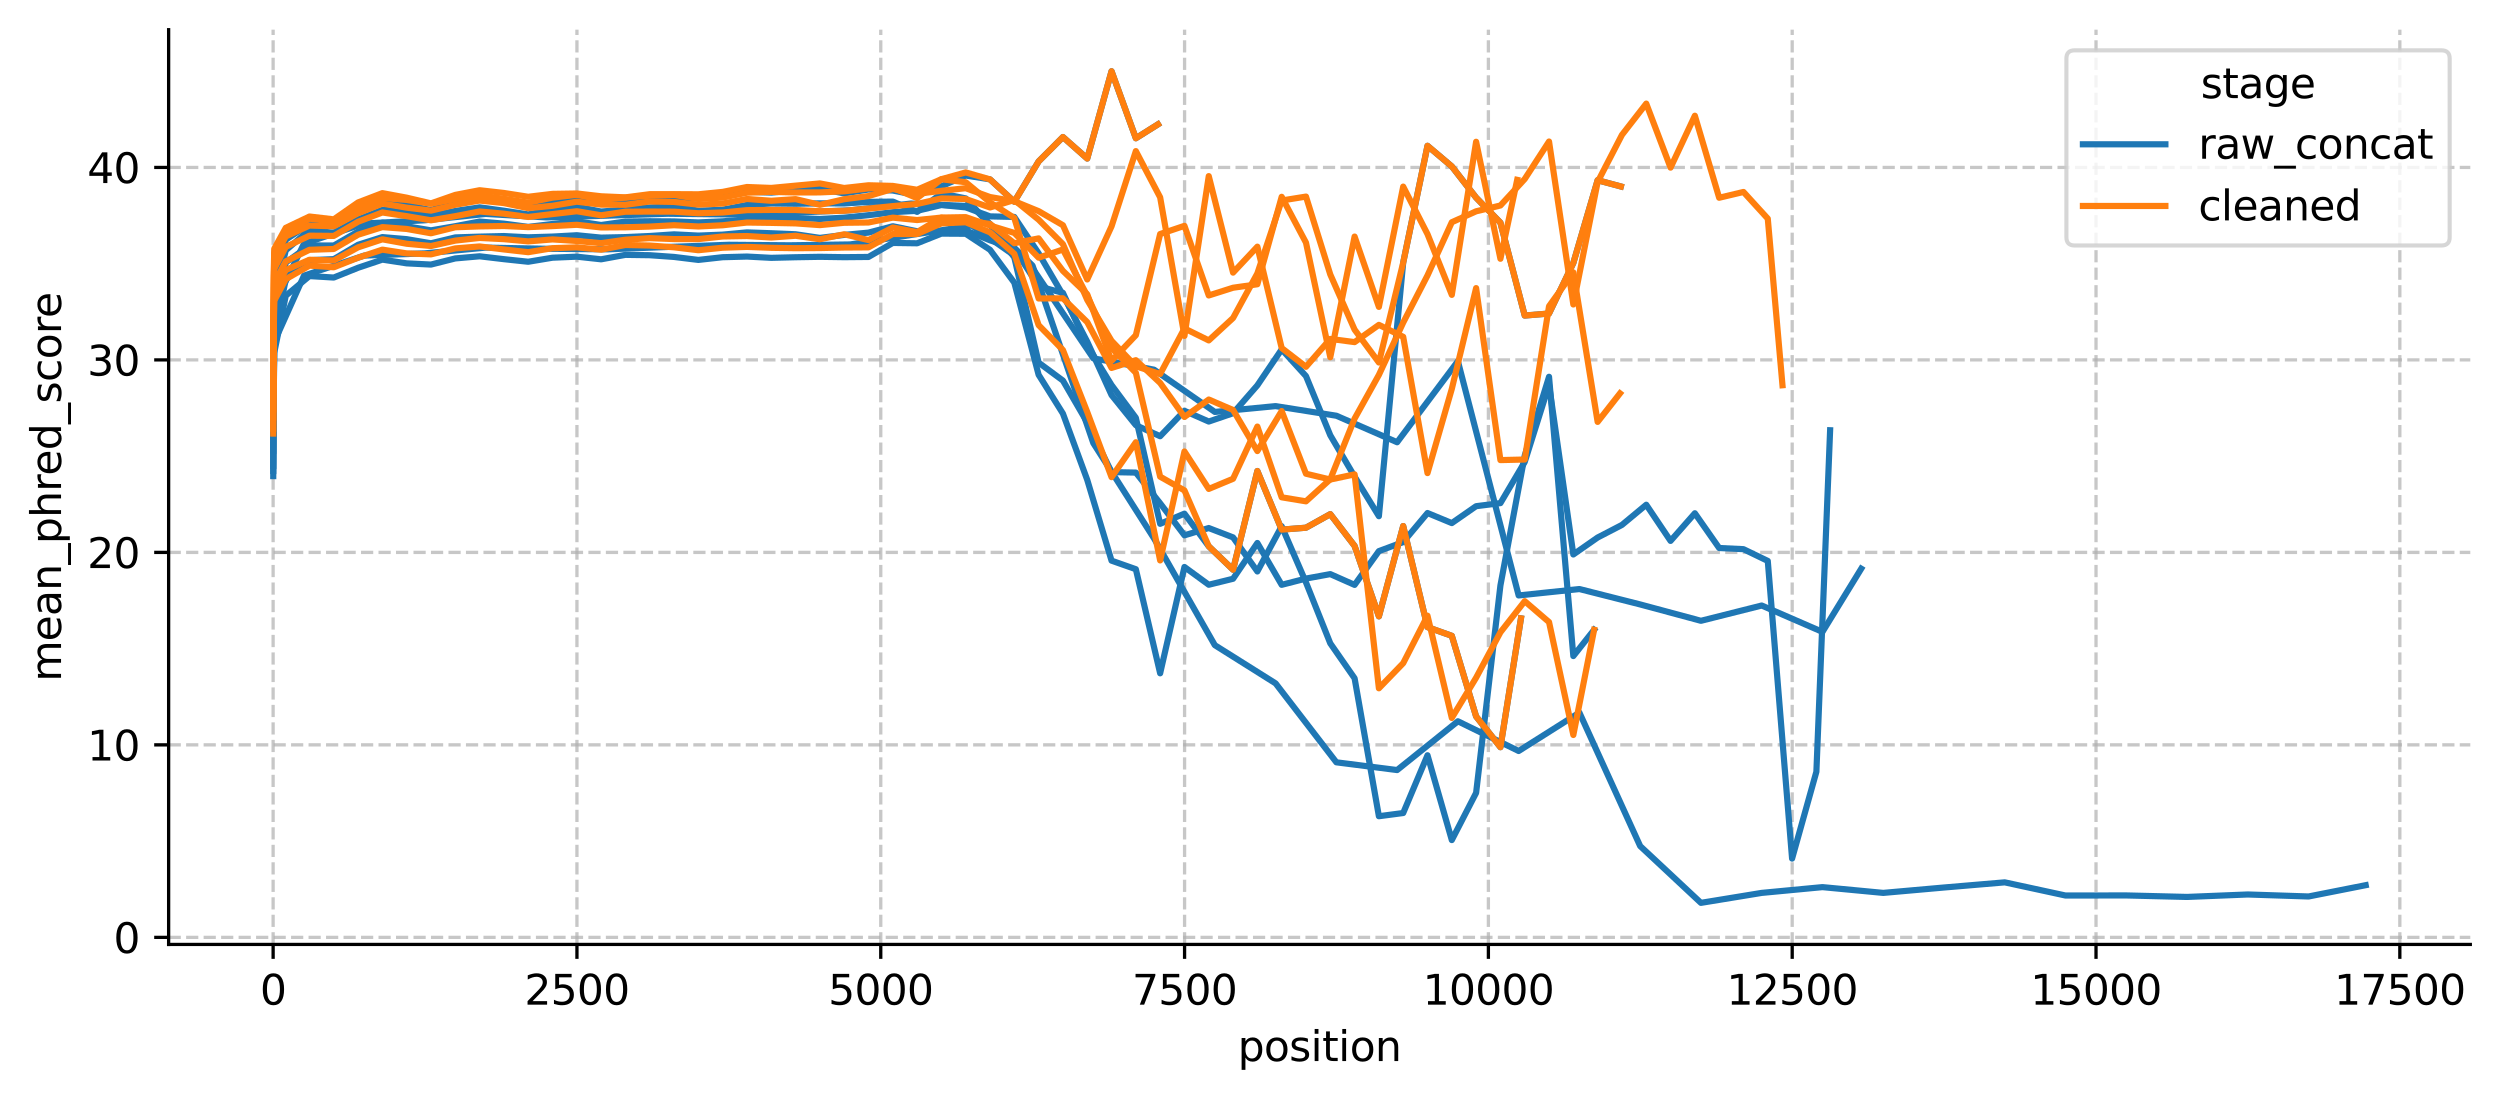 <?xml version="1.0" encoding="utf-8" standalone="no"?>
<!DOCTYPE svg PUBLIC "-//W3C//DTD SVG 1.1//EN"
  "http://www.w3.org/Graphics/SVG/1.1/DTD/svg11.dtd">
<svg xmlns:xlink="http://www.w3.org/1999/xlink" width="606.081pt" height="266.516pt" viewBox="0 0 606.081 266.516" xmlns="http://www.w3.org/2000/svg" version="1.1">
 <defs>
  <style type="text/css">*{stroke-linejoin: round; stroke-linecap: butt}</style>
 </defs>
 <g id="figure_1">
  <g id="patch_1">
   <path d="M -0 266.516 
L 606.081 266.516 
L 606.081 0 
L -0 0 
z
" style="fill: #ffffff"/>
  </g>
  <g id="axes_1">
   <g id="patch_2">
    <path d="M 40.881 228.96 
L 598.881 228.96 
L 598.881 7.2 
L 40.881 7.2 
z
" style="fill: #ffffff"/>
   </g>
   <g id="matplotlib.axis_1">
    <g id="xtick_1">
     <g id="line2d_1">
      <path d="M 66.215 228.96 
L 66.215 7.2 
" clip-path="url(#p4d39a11fe7)" style="fill: none; stroke-dasharray: 2.96,1.28; stroke-dashoffset: 0; stroke: #b0b0b0; stroke-opacity: 0.7; stroke-width: 0.8"/>
     </g>
     <g id="line2d_2">
      <defs>
       <path id="m04509059d1" d="M 0 0 
L 0 3.5 
" style="stroke: #000000; stroke-width: 0.8"/>
      </defs>
      <g>
       <use xlink:href="#m04509059d1" x="66.215" y="228.96" style="stroke: #000000; stroke-width: 0.8"/>
      </g>
     </g>
     <g id="text_1">
      <!-- 0 -->
      <g transform="translate(63.034 243.558) scale(0.1 -0.1)">
       <defs>
        <path id="DejaVuSans-30" d="M 2034 4250 
Q 1547 4250 1301 3770 
Q 1056 3291 1056 2328 
Q 1056 1369 1301 889 
Q 1547 409 2034 409 
Q 2525 409 2770 889 
Q 3016 1369 3016 2328 
Q 3016 3291 2770 3770 
Q 2525 4250 2034 4250 
z
M 2034 4750 
Q 2819 4750 3233 4129 
Q 3647 3509 3647 2328 
Q 3647 1150 3233 529 
Q 2819 -91 2034 -91 
Q 1250 -91 836 529 
Q 422 1150 422 2328 
Q 422 3509 836 4129 
Q 1250 4750 2034 4750 
z
" transform="scale(0.016)"/>
       </defs>
       <use xlink:href="#DejaVuSans-30"/>
      </g>
     </g>
    </g>
    <g id="xtick_2">
     <g id="line2d_3">
      <path d="M 139.87 228.96 
L 139.87 7.2 
" clip-path="url(#p4d39a11fe7)" style="fill: none; stroke-dasharray: 2.96,1.28; stroke-dashoffset: 0; stroke: #b0b0b0; stroke-opacity: 0.7; stroke-width: 0.8"/>
     </g>
     <g id="line2d_4">
      <g>
       <use xlink:href="#m04509059d1" x="139.87" y="228.96" style="stroke: #000000; stroke-width: 0.8"/>
      </g>
     </g>
     <g id="text_2">
      <!-- 2500 -->
      <g transform="translate(127.145 243.558) scale(0.1 -0.1)">
       <defs>
        <path id="DejaVuSans-32" d="M 1228 531 
L 3431 531 
L 3431 0 
L 469 0 
L 469 531 
Q 828 903 1448 1529 
Q 2069 2156 2228 2338 
Q 2531 2678 2651 2914 
Q 2772 3150 2772 3378 
Q 2772 3750 2511 3984 
Q 2250 4219 1831 4219 
Q 1534 4219 1204 4116 
Q 875 4013 500 3803 
L 500 4441 
Q 881 4594 1212 4672 
Q 1544 4750 1819 4750 
Q 2544 4750 2975 4387 
Q 3406 4025 3406 3419 
Q 3406 3131 3298 2873 
Q 3191 2616 2906 2266 
Q 2828 2175 2409 1742 
Q 1991 1309 1228 531 
z
" transform="scale(0.016)"/>
        <path id="DejaVuSans-35" d="M 691 4666 
L 3169 4666 
L 3169 4134 
L 1269 4134 
L 1269 2991 
Q 1406 3038 1543 3061 
Q 1681 3084 1819 3084 
Q 2600 3084 3056 2656 
Q 3513 2228 3513 1497 
Q 3513 744 3044 326 
Q 2575 -91 1722 -91 
Q 1428 -91 1123 -41 
Q 819 9 494 109 
L 494 744 
Q 775 591 1075 516 
Q 1375 441 1709 441 
Q 2250 441 2565 725 
Q 2881 1009 2881 1497 
Q 2881 1984 2565 2268 
Q 2250 2553 1709 2553 
Q 1456 2553 1204 2497 
Q 953 2441 691 2322 
L 691 4666 
z
" transform="scale(0.016)"/>
       </defs>
       <use xlink:href="#DejaVuSans-32"/>
       <use xlink:href="#DejaVuSans-35" x="63.623"/>
       <use xlink:href="#DejaVuSans-30" x="127.246"/>
       <use xlink:href="#DejaVuSans-30" x="190.869"/>
      </g>
     </g>
    </g>
    <g id="xtick_3">
     <g id="line2d_5">
      <path d="M 213.524 228.96 
L 213.524 7.2 
" clip-path="url(#p4d39a11fe7)" style="fill: none; stroke-dasharray: 2.96,1.28; stroke-dashoffset: 0; stroke: #b0b0b0; stroke-opacity: 0.7; stroke-width: 0.8"/>
     </g>
     <g id="line2d_6">
      <g>
       <use xlink:href="#m04509059d1" x="213.524" y="228.96" style="stroke: #000000; stroke-width: 0.8"/>
      </g>
     </g>
     <g id="text_3">
      <!-- 5000 -->
      <g transform="translate(200.799 243.558) scale(0.1 -0.1)">
       <use xlink:href="#DejaVuSans-35"/>
       <use xlink:href="#DejaVuSans-30" x="63.623"/>
       <use xlink:href="#DejaVuSans-30" x="127.246"/>
       <use xlink:href="#DejaVuSans-30" x="190.869"/>
      </g>
     </g>
    </g>
    <g id="xtick_4">
     <g id="line2d_7">
      <path d="M 287.179 228.96 
L 287.179 7.2 
" clip-path="url(#p4d39a11fe7)" style="fill: none; stroke-dasharray: 2.96,1.28; stroke-dashoffset: 0; stroke: #b0b0b0; stroke-opacity: 0.7; stroke-width: 0.8"/>
     </g>
     <g id="line2d_8">
      <g>
       <use xlink:href="#m04509059d1" x="287.179" y="228.96" style="stroke: #000000; stroke-width: 0.8"/>
      </g>
     </g>
     <g id="text_4">
      <!-- 7500 -->
      <g transform="translate(274.454 243.558) scale(0.1 -0.1)">
       <defs>
        <path id="DejaVuSans-37" d="M 525 4666 
L 3525 4666 
L 3525 4397 
L 1831 0 
L 1172 0 
L 2766 4134 
L 525 4134 
L 525 4666 
z
" transform="scale(0.016)"/>
       </defs>
       <use xlink:href="#DejaVuSans-37"/>
       <use xlink:href="#DejaVuSans-35" x="63.623"/>
       <use xlink:href="#DejaVuSans-30" x="127.246"/>
       <use xlink:href="#DejaVuSans-30" x="190.869"/>
      </g>
     </g>
    </g>
    <g id="xtick_5">
     <g id="line2d_9">
      <path d="M 360.833 228.96 
L 360.833 7.2 
" clip-path="url(#p4d39a11fe7)" style="fill: none; stroke-dasharray: 2.96,1.28; stroke-dashoffset: 0; stroke: #b0b0b0; stroke-opacity: 0.7; stroke-width: 0.8"/>
     </g>
     <g id="line2d_10">
      <g>
       <use xlink:href="#m04509059d1" x="360.833" y="228.96" style="stroke: #000000; stroke-width: 0.8"/>
      </g>
     </g>
     <g id="text_5">
      <!-- 10000 -->
      <g transform="translate(344.927 243.558) scale(0.1 -0.1)">
       <defs>
        <path id="DejaVuSans-31" d="M 794 531 
L 1825 531 
L 1825 4091 
L 703 3866 
L 703 4441 
L 1819 4666 
L 2450 4666 
L 2450 531 
L 3481 531 
L 3481 0 
L 794 0 
L 794 531 
z
" transform="scale(0.016)"/>
       </defs>
       <use xlink:href="#DejaVuSans-31"/>
       <use xlink:href="#DejaVuSans-30" x="63.623"/>
       <use xlink:href="#DejaVuSans-30" x="127.246"/>
       <use xlink:href="#DejaVuSans-30" x="190.869"/>
       <use xlink:href="#DejaVuSans-30" x="254.492"/>
      </g>
     </g>
    </g>
    <g id="xtick_6">
     <g id="line2d_11">
      <path d="M 434.488 228.96 
L 434.488 7.2 
" clip-path="url(#p4d39a11fe7)" style="fill: none; stroke-dasharray: 2.96,1.28; stroke-dashoffset: 0; stroke: #b0b0b0; stroke-opacity: 0.7; stroke-width: 0.8"/>
     </g>
     <g id="line2d_12">
      <g>
       <use xlink:href="#m04509059d1" x="434.488" y="228.96" style="stroke: #000000; stroke-width: 0.8"/>
      </g>
     </g>
     <g id="text_6">
      <!-- 12500 -->
      <g transform="translate(418.581 243.558) scale(0.1 -0.1)">
       <use xlink:href="#DejaVuSans-31"/>
       <use xlink:href="#DejaVuSans-32" x="63.623"/>
       <use xlink:href="#DejaVuSans-35" x="127.246"/>
       <use xlink:href="#DejaVuSans-30" x="190.869"/>
       <use xlink:href="#DejaVuSans-30" x="254.492"/>
      </g>
     </g>
    </g>
    <g id="xtick_7">
     <g id="line2d_13">
      <path d="M 508.142 228.96 
L 508.142 7.2 
" clip-path="url(#p4d39a11fe7)" style="fill: none; stroke-dasharray: 2.96,1.28; stroke-dashoffset: 0; stroke: #b0b0b0; stroke-opacity: 0.7; stroke-width: 0.8"/>
     </g>
     <g id="line2d_14">
      <g>
       <use xlink:href="#m04509059d1" x="508.142" y="228.96" style="stroke: #000000; stroke-width: 0.8"/>
      </g>
     </g>
     <g id="text_7">
      <!-- 15000 -->
      <g transform="translate(492.236 243.558) scale(0.1 -0.1)">
       <use xlink:href="#DejaVuSans-31"/>
       <use xlink:href="#DejaVuSans-35" x="63.623"/>
       <use xlink:href="#DejaVuSans-30" x="127.246"/>
       <use xlink:href="#DejaVuSans-30" x="190.869"/>
       <use xlink:href="#DejaVuSans-30" x="254.492"/>
      </g>
     </g>
    </g>
    <g id="xtick_8">
     <g id="line2d_15">
      <path d="M 581.796 228.96 
L 581.796 7.2 
" clip-path="url(#p4d39a11fe7)" style="fill: none; stroke-dasharray: 2.96,1.28; stroke-dashoffset: 0; stroke: #b0b0b0; stroke-opacity: 0.7; stroke-width: 0.8"/>
     </g>
     <g id="line2d_16">
      <g>
       <use xlink:href="#m04509059d1" x="581.796" y="228.96" style="stroke: #000000; stroke-width: 0.8"/>
      </g>
     </g>
     <g id="text_8">
      <!-- 17500 -->
      <g transform="translate(565.89 243.558) scale(0.1 -0.1)">
       <use xlink:href="#DejaVuSans-31"/>
       <use xlink:href="#DejaVuSans-37" x="63.623"/>
       <use xlink:href="#DejaVuSans-35" x="127.246"/>
       <use xlink:href="#DejaVuSans-30" x="190.869"/>
       <use xlink:href="#DejaVuSans-30" x="254.492"/>
      </g>
     </g>
    </g>
    <g id="text_9">
     <!-- position -->
     <g transform="translate(300.077 257.237) scale(0.1 -0.1)">
      <defs>
       <path id="DejaVuSans-70" d="M 1159 525 
L 1159 -1331 
L 581 -1331 
L 581 3500 
L 1159 3500 
L 1159 2969 
Q 1341 3281 1617 3432 
Q 1894 3584 2278 3584 
Q 2916 3584 3314 3078 
Q 3713 2572 3713 1747 
Q 3713 922 3314 415 
Q 2916 -91 2278 -91 
Q 1894 -91 1617 61 
Q 1341 213 1159 525 
z
M 3116 1747 
Q 3116 2381 2855 2742 
Q 2594 3103 2138 3103 
Q 1681 3103 1420 2742 
Q 1159 2381 1159 1747 
Q 1159 1113 1420 752 
Q 1681 391 2138 391 
Q 2594 391 2855 752 
Q 3116 1113 3116 1747 
z
" transform="scale(0.016)"/>
       <path id="DejaVuSans-6f" d="M 1959 3097 
Q 1497 3097 1228 2736 
Q 959 2375 959 1747 
Q 959 1119 1226 758 
Q 1494 397 1959 397 
Q 2419 397 2687 759 
Q 2956 1122 2956 1747 
Q 2956 2369 2687 2733 
Q 2419 3097 1959 3097 
z
M 1959 3584 
Q 2709 3584 3137 3096 
Q 3566 2609 3566 1747 
Q 3566 888 3137 398 
Q 2709 -91 1959 -91 
Q 1206 -91 779 398 
Q 353 888 353 1747 
Q 353 2609 779 3096 
Q 1206 3584 1959 3584 
z
" transform="scale(0.016)"/>
       <path id="DejaVuSans-73" d="M 2834 3397 
L 2834 2853 
Q 2591 2978 2328 3040 
Q 2066 3103 1784 3103 
Q 1356 3103 1142 2972 
Q 928 2841 928 2578 
Q 928 2378 1081 2264 
Q 1234 2150 1697 2047 
L 1894 2003 
Q 2506 1872 2764 1633 
Q 3022 1394 3022 966 
Q 3022 478 2636 193 
Q 2250 -91 1575 -91 
Q 1294 -91 989 -36 
Q 684 19 347 128 
L 347 722 
Q 666 556 975 473 
Q 1284 391 1588 391 
Q 1994 391 2212 530 
Q 2431 669 2431 922 
Q 2431 1156 2273 1281 
Q 2116 1406 1581 1522 
L 1381 1569 
Q 847 1681 609 1914 
Q 372 2147 372 2553 
Q 372 3047 722 3315 
Q 1072 3584 1716 3584 
Q 2034 3584 2315 3537 
Q 2597 3491 2834 3397 
z
" transform="scale(0.016)"/>
       <path id="DejaVuSans-69" d="M 603 3500 
L 1178 3500 
L 1178 0 
L 603 0 
L 603 3500 
z
M 603 4863 
L 1178 4863 
L 1178 4134 
L 603 4134 
L 603 4863 
z
" transform="scale(0.016)"/>
       <path id="DejaVuSans-74" d="M 1172 4494 
L 1172 3500 
L 2356 3500 
L 2356 3053 
L 1172 3053 
L 1172 1153 
Q 1172 725 1289 603 
Q 1406 481 1766 481 
L 2356 481 
L 2356 0 
L 1766 0 
Q 1100 0 847 248 
Q 594 497 594 1153 
L 594 3053 
L 172 3053 
L 172 3500 
L 594 3500 
L 594 4494 
L 1172 4494 
z
" transform="scale(0.016)"/>
       <path id="DejaVuSans-6e" d="M 3513 2113 
L 3513 0 
L 2938 0 
L 2938 2094 
Q 2938 2591 2744 2837 
Q 2550 3084 2163 3084 
Q 1697 3084 1428 2787 
Q 1159 2491 1159 1978 
L 1159 0 
L 581 0 
L 581 3500 
L 1159 3500 
L 1159 2956 
Q 1366 3272 1645 3428 
Q 1925 3584 2291 3584 
Q 2894 3584 3203 3211 
Q 3513 2838 3513 2113 
z
" transform="scale(0.016)"/>
      </defs>
      <use xlink:href="#DejaVuSans-70"/>
      <use xlink:href="#DejaVuSans-6f" x="63.477"/>
      <use xlink:href="#DejaVuSans-73" x="124.658"/>
      <use xlink:href="#DejaVuSans-69" x="176.758"/>
      <use xlink:href="#DejaVuSans-74" x="204.541"/>
      <use xlink:href="#DejaVuSans-69" x="243.75"/>
      <use xlink:href="#DejaVuSans-6f" x="271.533"/>
      <use xlink:href="#DejaVuSans-6e" x="332.715"/>
     </g>
    </g>
   </g>
   <g id="matplotlib.axis_2">
    <g id="ytick_1">
     <g id="line2d_17">
      <path d="M 40.881 227.247 
L 598.881 227.247 
" clip-path="url(#p4d39a11fe7)" style="fill: none; stroke-dasharray: 2.96,1.28; stroke-dashoffset: 0; stroke: #b0b0b0; stroke-opacity: 0.7; stroke-width: 0.8"/>
     </g>
     <g id="line2d_18">
      <defs>
       <path id="mc5e9fb69a5" d="M 0 0 
L -3.5 0 
" style="stroke: #000000; stroke-width: 0.8"/>
      </defs>
      <g>
       <use xlink:href="#mc5e9fb69a5" x="40.881" y="227.247" style="stroke: #000000; stroke-width: 0.8"/>
      </g>
     </g>
     <g id="text_10">
      <!-- 0 -->
      <g transform="translate(27.519 231.046) scale(0.1 -0.1)">
       <use xlink:href="#DejaVuSans-30"/>
      </g>
     </g>
    </g>
    <g id="ytick_2">
     <g id="line2d_19">
      <path d="M 40.881 180.582 
L 598.881 180.582 
" clip-path="url(#p4d39a11fe7)" style="fill: none; stroke-dasharray: 2.96,1.28; stroke-dashoffset: 0; stroke: #b0b0b0; stroke-opacity: 0.7; stroke-width: 0.8"/>
     </g>
     <g id="line2d_20">
      <g>
       <use xlink:href="#mc5e9fb69a5" x="40.881" y="180.582" style="stroke: #000000; stroke-width: 0.8"/>
      </g>
     </g>
     <g id="text_11">
      <!-- 10 -->
      <g transform="translate(21.156 184.382) scale(0.1 -0.1)">
       <use xlink:href="#DejaVuSans-31"/>
       <use xlink:href="#DejaVuSans-30" x="63.623"/>
      </g>
     </g>
    </g>
    <g id="ytick_3">
     <g id="line2d_21">
      <path d="M 40.881 133.918 
L 598.881 133.918 
" clip-path="url(#p4d39a11fe7)" style="fill: none; stroke-dasharray: 2.96,1.28; stroke-dashoffset: 0; stroke: #b0b0b0; stroke-opacity: 0.7; stroke-width: 0.8"/>
     </g>
     <g id="line2d_22">
      <g>
       <use xlink:href="#mc5e9fb69a5" x="40.881" y="133.918" style="stroke: #000000; stroke-width: 0.8"/>
      </g>
     </g>
     <g id="text_12">
      <!-- 20 -->
      <g transform="translate(21.156 137.717) scale(0.1 -0.1)">
       <use xlink:href="#DejaVuSans-32"/>
       <use xlink:href="#DejaVuSans-30" x="63.623"/>
      </g>
     </g>
    </g>
    <g id="ytick_4">
     <g id="line2d_23">
      <path d="M 40.881 87.253 
L 598.881 87.253 
" clip-path="url(#p4d39a11fe7)" style="fill: none; stroke-dasharray: 2.96,1.28; stroke-dashoffset: 0; stroke: #b0b0b0; stroke-opacity: 0.7; stroke-width: 0.8"/>
     </g>
     <g id="line2d_24">
      <g>
       <use xlink:href="#mc5e9fb69a5" x="40.881" y="87.253" style="stroke: #000000; stroke-width: 0.8"/>
      </g>
     </g>
     <g id="text_13">
      <!-- 30 -->
      <g transform="translate(21.156 91.053) scale(0.1 -0.1)">
       <defs>
        <path id="DejaVuSans-33" d="M 2597 2516 
Q 3050 2419 3304 2112 
Q 3559 1806 3559 1356 
Q 3559 666 3084 287 
Q 2609 -91 1734 -91 
Q 1441 -91 1130 -33 
Q 819 25 488 141 
L 488 750 
Q 750 597 1062 519 
Q 1375 441 1716 441 
Q 2309 441 2620 675 
Q 2931 909 2931 1356 
Q 2931 1769 2642 2001 
Q 2353 2234 1838 2234 
L 1294 2234 
L 1294 2753 
L 1863 2753 
Q 2328 2753 2575 2939 
Q 2822 3125 2822 3475 
Q 2822 3834 2567 4026 
Q 2313 4219 1838 4219 
Q 1578 4219 1281 4162 
Q 984 4106 628 3988 
L 628 4550 
Q 988 4650 1302 4700 
Q 1616 4750 1894 4750 
Q 2613 4750 3031 4423 
Q 3450 4097 3450 3541 
Q 3450 3153 3228 2886 
Q 3006 2619 2597 2516 
z
" transform="scale(0.016)"/>
       </defs>
       <use xlink:href="#DejaVuSans-33"/>
       <use xlink:href="#DejaVuSans-30" x="63.623"/>
      </g>
     </g>
    </g>
    <g id="ytick_5">
     <g id="line2d_25">
      <path d="M 40.881 40.589 
L 598.881 40.589 
" clip-path="url(#p4d39a11fe7)" style="fill: none; stroke-dasharray: 2.96,1.28; stroke-dashoffset: 0; stroke: #b0b0b0; stroke-opacity: 0.7; stroke-width: 0.8"/>
     </g>
     <g id="line2d_26">
      <g>
       <use xlink:href="#mc5e9fb69a5" x="40.881" y="40.589" style="stroke: #000000; stroke-width: 0.8"/>
      </g>
     </g>
     <g id="text_14">
      <!-- 40 -->
      <g transform="translate(21.156 44.388) scale(0.1 -0.1)">
       <defs>
        <path id="DejaVuSans-34" d="M 2419 4116 
L 825 1625 
L 2419 1625 
L 2419 4116 
z
M 2253 4666 
L 3047 4666 
L 3047 1625 
L 3713 1625 
L 3713 1100 
L 3047 1100 
L 3047 0 
L 2419 0 
L 2419 1100 
L 313 1100 
L 313 1709 
L 2253 4666 
z
" transform="scale(0.016)"/>
       </defs>
       <use xlink:href="#DejaVuSans-34"/>
       <use xlink:href="#DejaVuSans-30" x="63.623"/>
      </g>
     </g>
    </g>
    <g id="text_15">
     <!-- mean_phred_score -->
     <g transform="translate(14.798 165.229) rotate(-90) scale(0.1 -0.1)">
      <defs>
       <path id="DejaVuSans-6d" d="M 3328 2828 
Q 3544 3216 3844 3400 
Q 4144 3584 4550 3584 
Q 5097 3584 5394 3201 
Q 5691 2819 5691 2113 
L 5691 0 
L 5113 0 
L 5113 2094 
Q 5113 2597 4934 2840 
Q 4756 3084 4391 3084 
Q 3944 3084 3684 2787 
Q 3425 2491 3425 1978 
L 3425 0 
L 2847 0 
L 2847 2094 
Q 2847 2600 2669 2842 
Q 2491 3084 2119 3084 
Q 1678 3084 1418 2786 
Q 1159 2488 1159 1978 
L 1159 0 
L 581 0 
L 581 3500 
L 1159 3500 
L 1159 2956 
Q 1356 3278 1631 3431 
Q 1906 3584 2284 3584 
Q 2666 3584 2933 3390 
Q 3200 3197 3328 2828 
z
" transform="scale(0.016)"/>
       <path id="DejaVuSans-65" d="M 3597 1894 
L 3597 1613 
L 953 1613 
Q 991 1019 1311 708 
Q 1631 397 2203 397 
Q 2534 397 2845 478 
Q 3156 559 3463 722 
L 3463 178 
Q 3153 47 2828 -22 
Q 2503 -91 2169 -91 
Q 1331 -91 842 396 
Q 353 884 353 1716 
Q 353 2575 817 3079 
Q 1281 3584 2069 3584 
Q 2775 3584 3186 3129 
Q 3597 2675 3597 1894 
z
M 3022 2063 
Q 3016 2534 2758 2815 
Q 2500 3097 2075 3097 
Q 1594 3097 1305 2825 
Q 1016 2553 972 2059 
L 3022 2063 
z
" transform="scale(0.016)"/>
       <path id="DejaVuSans-61" d="M 2194 1759 
Q 1497 1759 1228 1600 
Q 959 1441 959 1056 
Q 959 750 1161 570 
Q 1363 391 1709 391 
Q 2188 391 2477 730 
Q 2766 1069 2766 1631 
L 2766 1759 
L 2194 1759 
z
M 3341 1997 
L 3341 0 
L 2766 0 
L 2766 531 
Q 2569 213 2275 61 
Q 1981 -91 1556 -91 
Q 1019 -91 701 211 
Q 384 513 384 1019 
Q 384 1609 779 1909 
Q 1175 2209 1959 2209 
L 2766 2209 
L 2766 2266 
Q 2766 2663 2505 2880 
Q 2244 3097 1772 3097 
Q 1472 3097 1187 3025 
Q 903 2953 641 2809 
L 641 3341 
Q 956 3463 1253 3523 
Q 1550 3584 1831 3584 
Q 2591 3584 2966 3190 
Q 3341 2797 3341 1997 
z
" transform="scale(0.016)"/>
       <path id="DejaVuSans-5f" d="M 3263 -1063 
L 3263 -1509 
L -63 -1509 
L -63 -1063 
L 3263 -1063 
z
" transform="scale(0.016)"/>
       <path id="DejaVuSans-68" d="M 3513 2113 
L 3513 0 
L 2938 0 
L 2938 2094 
Q 2938 2591 2744 2837 
Q 2550 3084 2163 3084 
Q 1697 3084 1428 2787 
Q 1159 2491 1159 1978 
L 1159 0 
L 581 0 
L 581 4863 
L 1159 4863 
L 1159 2956 
Q 1366 3272 1645 3428 
Q 1925 3584 2291 3584 
Q 2894 3584 3203 3211 
Q 3513 2838 3513 2113 
z
" transform="scale(0.016)"/>
       <path id="DejaVuSans-72" d="M 2631 2963 
Q 2534 3019 2420 3045 
Q 2306 3072 2169 3072 
Q 1681 3072 1420 2755 
Q 1159 2438 1159 1844 
L 1159 0 
L 581 0 
L 581 3500 
L 1159 3500 
L 1159 2956 
Q 1341 3275 1631 3429 
Q 1922 3584 2338 3584 
Q 2397 3584 2469 3576 
Q 2541 3569 2628 3553 
L 2631 2963 
z
" transform="scale(0.016)"/>
       <path id="DejaVuSans-64" d="M 2906 2969 
L 2906 4863 
L 3481 4863 
L 3481 0 
L 2906 0 
L 2906 525 
Q 2725 213 2448 61 
Q 2172 -91 1784 -91 
Q 1150 -91 751 415 
Q 353 922 353 1747 
Q 353 2572 751 3078 
Q 1150 3584 1784 3584 
Q 2172 3584 2448 3432 
Q 2725 3281 2906 2969 
z
M 947 1747 
Q 947 1113 1208 752 
Q 1469 391 1925 391 
Q 2381 391 2643 752 
Q 2906 1113 2906 1747 
Q 2906 2381 2643 2742 
Q 2381 3103 1925 3103 
Q 1469 3103 1208 2742 
Q 947 2381 947 1747 
z
" transform="scale(0.016)"/>
       <path id="DejaVuSans-63" d="M 3122 3366 
L 3122 2828 
Q 2878 2963 2633 3030 
Q 2388 3097 2138 3097 
Q 1578 3097 1268 2742 
Q 959 2388 959 1747 
Q 959 1106 1268 751 
Q 1578 397 2138 397 
Q 2388 397 2633 464 
Q 2878 531 3122 666 
L 3122 134 
Q 2881 22 2623 -34 
Q 2366 -91 2075 -91 
Q 1284 -91 818 406 
Q 353 903 353 1747 
Q 353 2603 823 3093 
Q 1294 3584 2113 3584 
Q 2378 3584 2631 3529 
Q 2884 3475 3122 3366 
z
" transform="scale(0.016)"/>
      </defs>
      <use xlink:href="#DejaVuSans-6d"/>
      <use xlink:href="#DejaVuSans-65" x="97.412"/>
      <use xlink:href="#DejaVuSans-61" x="158.936"/>
      <use xlink:href="#DejaVuSans-6e" x="220.215"/>
      <use xlink:href="#DejaVuSans-5f" x="283.594"/>
      <use xlink:href="#DejaVuSans-70" x="333.594"/>
      <use xlink:href="#DejaVuSans-68" x="397.07"/>
      <use xlink:href="#DejaVuSans-72" x="460.449"/>
      <use xlink:href="#DejaVuSans-65" x="499.312"/>
      <use xlink:href="#DejaVuSans-64" x="560.836"/>
      <use xlink:href="#DejaVuSans-5f" x="624.312"/>
      <use xlink:href="#DejaVuSans-73" x="674.312"/>
      <use xlink:href="#DejaVuSans-63" x="726.412"/>
      <use xlink:href="#DejaVuSans-6f" x="781.393"/>
      <use xlink:href="#DejaVuSans-72" x="842.574"/>
      <use xlink:href="#DejaVuSans-65" x="881.438"/>
     </g>
    </g>
   </g>
   <g id="line2d_27">
    <path d="M 66.245 103.009 
L 66.274 97.356 
L 66.304 88.652 
L 66.333 87.024 
L 66.363 84.99 
L 66.392 79.79 
L 66.422 77.523 
L 66.451 74.944 
L 66.481 72.441 
L 69.279 60.688 
L 75.024 55.712 
L 80.917 56.465 
L 86.809 53.206 
L 92.702 50.85 
L 98.594 51.297 
L 104.486 52.307 
L 110.379 51.139 
L 116.271 50.272 
L 122.163 51.082 
L 128.056 51.981 
L 133.948 50.785 
L 139.84 50.099 
L 145.733 51.294 
L 151.625 50.794 
L 157.517 50.291 
L 163.41 50 
L 169.302 51.085 
L 175.195 50.838 
L 181.087 49.67 
L 186.979 49.334 
L 192.872 49.4 
L 198.764 49.298 
L 204.656 49.321 
L 210.549 48.943 
L 216.441 48.873 
L 222.333 51.364 
L 228.226 46.902 
L 234.118 48.099 
L 240.01 54.48 
L 245.903 62.409 
L 251.795 87.905 
L 257.687 92.263 
L 263.58 102.431 
L 269.472 114.451 
L 275.365 114.572 
L 281.257 122.017 
L 287.149 129.776 
L 293.042 128.013 
L 298.934 130.279 
L 304.826 138.538 
L 310.719 127.579 
L 316.611 141.196 
L 322.503 155.967 
L 328.396 164.437 
L 334.288 197.879 
L 340.18 197.102 
L 346.073 183.102 
L 351.965 203.658 
L 357.857 192.217 
L 363.75 141.936 
L 369.642 110.442 
L 375.535 91.348 
L 381.427 159.047 
L 386.465 152.682 
" clip-path="url(#p4d39a11fe7)" style="fill: none; stroke: #1f77b4; stroke-width: 1.5; stroke-linecap: square"/>
   </g>
   <g id="line2d_28">
    <path d="M 66.245 105.013 
L 66.274 99.705 
L 66.304 90.481 
L 66.333 88.946 
L 66.363 86.431 
L 66.392 80.998 
L 66.422 79.088 
L 66.451 76.618 
L 66.481 73.922 
L 73.699 59.061 
L 88.282 54.182 
L 103.013 53.402 
L 117.744 51.863 
L 132.475 52.705 
L 147.206 52.282 
L 161.937 51.815 
L 176.668 51.988 
L 191.398 51.593 
L 206.129 50.982 
L 220.86 49.347 
L 235.591 49.998 
L 250.322 64.389 
L 265.053 107.426 
L 279.784 130.549 
L 294.515 156.414 
L 309.246 165.674 
L 323.976 184.808 
L 338.707 186.686 
L 353.438 174.858 
L 368.169 182.066 
L 382.9 172.761 
L 397.631 205.119 
L 412.362 218.88 
L 427.093 216.467 
L 441.824 215.068 
L 456.554 216.467 
L 471.285 215.161 
L 486.016 213.91 
L 500.747 217.102 
L 515.478 217.083 
L 530.209 217.447 
L 544.94 216.85 
L 559.671 217.335 
L 573.518 214.595 
" clip-path="url(#p4d39a11fe7)" style="fill: none; stroke: #1f77b4; stroke-width: 1.5; stroke-linecap: square"/>
   </g>
   <g id="line2d_29">
    <path d="M 66.245 109.282 
L 66.274 104.406 
L 66.304 95.444 
L 66.333 94.025 
L 66.363 91.308 
L 66.392 85.156 
L 66.422 82.814 
L 66.451 80.122 
L 66.481 77.239 
L 69.279 63.654 
L 75.024 59.494 
L 80.917 59.524 
L 86.809 56.138 
L 92.702 53.985 
L 98.594 54.865 
L 104.486 55.841 
L 110.379 54.834 
L 116.271 53.71 
L 122.163 54.22 
L 128.056 55.006 
L 133.948 54.298 
L 139.84 53.635 
L 145.733 54.548 
L 151.625 53.712 
L 157.517 53.638 
L 163.41 53.678 
L 169.302 53.927 
L 175.195 53.657 
L 181.087 53.175 
L 186.979 52.992 
L 192.872 52.846 
L 198.764 53.086 
L 204.656 52.767 
L 210.549 52.167 
L 216.441 51.435 
L 222.333 51.11 
L 228.226 49.706 
L 234.118 50.274 
L 240.01 52.456 
L 245.903 52.594 
L 251.795 61.422 
L 257.687 71.49 
L 263.58 82.833 
L 269.472 95.78 
L 275.365 103.083 
L 281.257 105.754 
L 287.149 99.6 
L 293.042 102.196 
L 298.934 100.181 
L 304.826 93.416 
L 310.719 84.708 
L 316.611 91.179 
L 322.503 105.528 
L 328.396 115.54 
L 334.288 125.141 
L 340.18 63.676 
L 346.073 35.351 
L 351.965 40.344 
L 357.857 47.915 
L 363.75 53.982 
L 369.642 76.497 
L 375.535 76.007 
L 381.427 63.758 
L 387.319 43.692 
L 392.946 45.204 
" clip-path="url(#p4d39a11fe7)" style="fill: none; stroke: #1f77b4; stroke-width: 1.5; stroke-linecap: square"/>
   </g>
   <g id="line2d_30">
    <path d="M 66.245 112.944 
L 66.274 108.22 
L 66.304 99.749 
L 66.333 98.53 
L 66.363 96.039 
L 66.392 89.994 
L 66.422 87.515 
L 66.451 84.714 
L 66.481 81.838 
L 69.279 67.709 
L 75.024 63.079 
L 80.917 62.816 
L 86.809 59.345 
L 92.702 57.477 
L 98.594 57.98 
L 104.486 58.978 
L 110.379 57.555 
L 116.271 57.366 
L 122.163 57.226 
L 128.056 57.533 
L 133.948 57.353 
L 139.84 57.031 
L 145.733 57.61 
L 151.625 57.479 
L 157.517 57.214 
L 163.41 56.814 
L 169.302 57.116 
L 175.195 56.883 
L 181.087 56.338 
L 186.979 56.544 
L 192.872 56.791 
L 198.764 57.671 
L 204.656 56.945 
L 210.549 56.393 
L 216.441 54.848 
L 222.333 56.063 
L 228.226 56.028 
L 234.118 55.867 
L 240.01 58.261 
L 245.903 60.226 
L 251.795 69.422 
L 257.687 70.999 
L 263.58 83.735 
L 269.472 93.349 
L 275.365 101.284 
L 281.257 126.986 
L 287.149 124.529 
L 293.042 132.448 
L 298.934 138.115 
L 304.826 114.191 
L 310.719 128.4 
L 316.611 127.933 
L 322.503 124.649 
L 328.396 132.349 
L 334.288 149.422 
L 340.18 127.533 
L 346.073 152.032 
L 351.965 154.147 
L 357.857 173.688 
L 363.75 181.142 
L 368.729 149.912 
" clip-path="url(#p4d39a11fe7)" style="fill: none; stroke: #1f77b4; stroke-width: 1.5; stroke-linecap: square"/>
   </g>
   <g id="line2d_31">
    <path d="M 66.245 114.183 
L 66.274 109.539 
L 66.304 100.885 
L 66.333 99.554 
L 66.363 97.09 
L 66.392 91.413 
L 66.422 89.008 
L 66.451 86.212 
L 66.481 82.925 
L 73.699 66.823 
L 88.282 61.962 
L 103.013 61.421 
L 117.744 60.029 
L 132.475 60.307 
L 147.206 60.447 
L 161.937 59.869 
L 176.668 59.343 
L 191.398 59.468 
L 206.129 59.259 
L 220.86 56.962 
L 235.591 54.669 
L 250.322 65.044 
L 265.053 86.867 
L 279.784 89.622 
L 294.515 99.867 
L 309.246 98.456 
L 323.976 100.786 
L 338.707 107.213 
L 353.438 87.561 
L 368.169 144.354 
L 382.9 142.803 
L 397.631 146.536 
L 412.362 150.502 
L 427.093 146.797 
L 441.824 153.19 
L 451.222 137.869 
" clip-path="url(#p4d39a11fe7)" style="fill: none; stroke: #1f77b4; stroke-width: 1.5; stroke-linecap: square"/>
   </g>
   <g id="line2d_32">
    <path d="M 66.245 115.425 
L 66.274 110.788 
L 66.304 102.225 
L 66.333 100.956 
L 66.363 98.717 
L 66.392 93.156 
L 66.422 90.931 
L 66.451 88.226 
L 66.481 85.533 
L 69.279 71.684 
L 75.024 66.928 
L 80.917 67.285 
L 86.809 64.915 
L 92.702 62.94 
L 98.594 63.845 
L 104.486 64.137 
L 110.379 62.649 
L 116.271 62.134 
L 122.163 62.831 
L 128.056 63.457 
L 133.948 62.475 
L 139.84 62.225 
L 145.733 62.864 
L 151.625 61.785 
L 157.517 61.871 
L 163.41 62.291 
L 169.302 63.012 
L 175.195 62.356 
L 181.087 62.197 
L 186.979 62.51 
L 192.872 62.362 
L 198.764 62.26 
L 204.656 62.349 
L 210.549 62.293 
L 216.441 58.896 
L 222.333 58.982 
L 228.226 56.637 
L 234.118 56.677 
L 240.01 60.557 
L 245.903 68.532 
L 251.795 90.864 
L 257.687 100.268 
L 263.58 116.334 
L 269.472 135.917 
L 275.365 137.993 
L 281.257 163.229 
L 287.149 137.454 
L 293.042 141.761 
L 298.934 140.311 
L 304.826 131.638 
L 310.719 141.778 
L 316.611 140.264 
L 322.503 139.183 
L 328.396 141.795 
L 334.288 133.61 
L 340.18 131.416 
L 346.073 124.375 
L 351.965 126.813 
L 357.857 122.718 
L 363.75 121.972 
L 369.642 112.001 
L 375.535 93.289 
L 381.427 134.423 
L 387.319 130.313 
L 393.212 127.257 
L 399.104 122.368 
L 404.996 131.13 
L 410.889 124.433 
L 416.781 132.856 
L 422.673 133.136 
L 428.566 135.983 
L 434.458 208.149 
L 440.35 187.092 
L 443.68 104.304 
" clip-path="url(#p4d39a11fe7)" style="fill: none; stroke: #1f77b4; stroke-width: 1.5; stroke-linecap: square"/>
   </g>
   <g id="line2d_33">
    <path d="M 66.245 100.499 
L 66.274 95.222 
L 66.304 86.618 
L 66.333 84.986 
L 66.363 81.848 
L 66.392 76.657 
L 66.422 73.729 
L 66.451 71.708 
L 66.481 69.426 
L 69.279 58.109 
L 75.024 54.274 
L 80.917 54.88 
L 86.809 50.79 
L 92.702 48.57 
L 98.594 49.665 
L 104.486 50.935 
L 110.379 48.963 
L 116.271 47.777 
L 122.163 48.442 
L 128.056 49.456 
L 133.948 48.621 
L 139.84 48.408 
L 145.733 49.039 
L 151.625 49.194 
L 157.517 48.415 
L 163.41 48.179 
L 169.302 48.081 
L 175.195 47.553 
L 181.087 46.468 
L 186.979 46.696 
L 192.872 46.148 
L 198.764 45.75 
L 204.656 46.892 
L 210.549 45.94 
L 216.441 46.19 
L 222.333 47.344 
L 228.226 45.165 
L 234.118 42.554 
L 240.01 43.485 
L 245.903 48.898 
L 251.795 39.133 
L 257.687 33.221 
L 263.58 38.435 
L 269.472 17.28 
L 275.365 33.519 
L 280.727 30.146 
" clip-path="url(#p4d39a11fe7)" style="fill: none; stroke: #1f77b4; stroke-width: 1.5; stroke-linecap: square"/>
   </g>
   <g id="line2d_34">
    <path d="M 66.245 93.404 
L 66.274 86.031 
L 66.304 75.657 
L 66.333 74.026 
L 66.363 71.778 
L 66.392 66.979 
L 66.422 65.388 
L 66.451 63.544 
L 66.481 61.392 
L 69.279 56.447 
L 75.024 53.01 
L 80.917 53.754 
L 86.809 50.433 
L 92.702 48.002 
L 98.594 48.474 
L 104.486 49.41 
L 110.379 48.262 
L 116.271 47.36 
L 122.163 48.188 
L 128.056 49.129 
L 133.948 47.913 
L 139.84 47.225 
L 145.733 48.434 
L 151.625 47.9 
L 157.517 47.446 
L 163.41 47.246 
L 169.302 48.242 
L 175.195 47.902 
L 181.087 46.717 
L 186.979 46.513 
L 192.872 46.661 
L 198.764 46.644 
L 204.656 46.38 
L 210.549 45.673 
L 216.441 45.56 
L 222.333 48.03 
L 228.226 43.459 
L 234.118 44.179 
L 240.01 49.042 
L 245.903 52.849 
L 251.795 72.36 
L 257.687 72.319 
L 263.58 78.09 
L 269.472 89.199 
L 275.365 87.323 
L 281.257 92.834 
L 287.149 101.077 
L 293.042 96.86 
L 298.934 99.395 
L 304.826 109.349 
L 310.719 99.658 
L 316.611 114.844 
L 322.503 116.253 
L 328.396 115.007 
L 334.288 166.863 
L 340.18 160.773 
L 346.073 149.271 
L 351.965 174.049 
L 357.857 164.297 
L 363.75 153.284 
L 369.642 145.747 
L 375.535 150.81 
L 381.427 178.179 
L 386.465 152.682 
" clip-path="url(#p4d39a11fe7)" style="fill: none; stroke: #ff7f0e; stroke-width: 1.5; stroke-linecap: square"/>
   </g>
   <g id="line2d_35">
    <path d="M 66.245 95.679 
L 66.274 88.611 
L 66.304 77.487 
L 66.333 75.59 
L 66.363 72.583 
L 66.392 67.466 
L 66.422 66.374 
L 66.451 64.747 
L 66.481 62.557 
L 69.279 57.32 
L 75.024 54.68 
L 80.917 54.857 
L 86.809 51.693 
L 92.702 49.357 
L 98.594 50.341 
L 104.486 51.061 
L 110.379 49.641 
L 116.271 48.619 
L 122.163 49.235 
L 128.056 50.47 
L 133.948 49.886 
L 139.84 48.894 
L 145.733 49.605 
L 151.625 49.647 
L 157.517 48.85 
L 163.41 48.953 
L 169.302 49.611 
L 175.195 49.342 
L 181.087 48.235 
L 186.979 48.673 
L 192.872 48.274 
L 198.764 49.659 
L 204.656 48.293 
L 210.549 47.533 
L 216.441 45.799 
L 222.333 46.99 
L 228.226 46.258 
L 234.118 45.625 
L 240.01 47.767 
L 245.903 48.78 
L 251.795 51.191 
L 257.687 54.598 
L 263.58 67.751 
L 269.472 54.879 
L 275.365 36.634 
L 281.257 47.837 
L 287.149 81.432 
L 293.042 42.7 
L 298.934 66.091 
L 304.826 59.803 
L 310.719 84.372 
L 316.611 88.922 
L 322.503 82.167 
L 328.396 82.937 
L 334.288 78.76 
L 340.18 81.654 
L 346.073 114.692 
L 351.965 94.276 
L 357.857 69.848 
L 363.75 111.542 
L 369.642 111.402 
L 375.535 74.234 
L 381.427 66.044 
L 387.319 102.279 
L 392.74 95.364 
" clip-path="url(#p4d39a11fe7)" style="fill: none; stroke: #ff7f0e; stroke-width: 1.5; stroke-linecap: square"/>
   </g>
   <g id="line2d_36">
    <path d="M 66.245 99.227 
L 66.274 92.152 
L 66.304 81.138 
L 66.333 79.486 
L 66.363 76.535 
L 66.392 70.929 
L 66.422 69.335 
L 66.451 67.468 
L 66.481 65.166 
L 69.279 59.852 
L 75.024 57.135 
L 80.917 57.191 
L 86.809 53.756 
L 92.702 51.511 
L 98.594 52.405 
L 104.486 53.412 
L 110.379 52.402 
L 116.271 51.267 
L 122.163 51.806 
L 128.056 52.6 
L 133.948 51.897 
L 139.84 51.212 
L 145.733 52.192 
L 151.625 51.327 
L 157.517 51.29 
L 163.41 51.317 
L 169.302 51.698 
L 175.195 51.516 
L 181.087 50.945 
L 186.979 50.893 
L 192.872 50.905 
L 198.764 51.214 
L 204.656 51.103 
L 210.549 50.565 
L 216.441 49.968 
L 222.333 49.451 
L 228.226 48.102 
L 234.118 48.243 
L 240.01 50.298 
L 245.903 48.487 
L 251.795 53.259 
L 257.687 59.188 
L 263.58 72.707 
L 269.472 82.624 
L 275.365 88.793 
L 281.257 90.673 
L 287.149 79.616 
L 293.042 82.525 
L 298.934 77.095 
L 304.826 66.287 
L 310.719 48.611 
L 316.611 47.659 
L 322.503 66.542 
L 328.396 79.912 
L 334.288 87.883 
L 340.18 63.676 
L 346.073 35.351 
L 351.965 40.344 
L 357.857 47.915 
L 363.75 53.982 
L 369.642 76.497 
L 375.535 76.007 
L 381.427 63.758 
L 387.319 43.692 
L 392.946 45.204 
" clip-path="url(#p4d39a11fe7)" style="fill: none; stroke: #ff7f0e; stroke-width: 1.5; stroke-linecap: square"/>
   </g>
   <g id="line2d_37">
    <path d="M 66.245 101.198 
L 66.274 94.058 
L 66.304 83.413 
L 66.333 81.965 
L 66.363 79.389 
L 66.392 74.04 
L 66.422 72.455 
L 66.451 70.75 
L 66.481 68.64 
L 69.279 63.367 
L 75.024 60.558 
L 80.917 60.363 
L 86.809 56.904 
L 92.702 55.06 
L 98.594 55.506 
L 104.486 56.553 
L 110.379 55.097 
L 116.271 54.891 
L 122.163 54.794 
L 128.056 55.062 
L 133.948 54.818 
L 139.84 54.498 
L 145.733 55.143 
L 151.625 55.103 
L 157.517 54.929 
L 163.41 54.601 
L 169.302 54.906 
L 175.195 54.614 
L 181.087 53.951 
L 186.979 54.033 
L 192.872 54.156 
L 198.764 54.576 
L 204.656 54.01 
L 210.549 53.939 
L 216.441 52.761 
L 222.333 53.345 
L 228.226 52.747 
L 234.118 52.641 
L 240.01 54.671 
L 245.903 56.467 
L 251.795 62.472 
L 257.687 60.488 
L 263.58 71.698 
L 269.472 84.369 
L 275.365 90.378 
L 281.257 115.564 
L 287.149 118.897 
L 293.042 132.448 
L 298.934 138.115 
L 304.826 114.191 
L 310.719 128.4 
L 316.611 127.933 
L 322.503 124.649 
L 328.396 132.349 
L 334.288 149.422 
L 340.18 127.533 
L 346.073 152.032 
L 351.965 154.147 
L 357.857 173.688 
L 363.75 181.142 
L 368.729 149.912 
" clip-path="url(#p4d39a11fe7)" style="fill: none; stroke: #ff7f0e; stroke-width: 1.5; stroke-linecap: square"/>
   </g>
   <g id="line2d_38">
    <path d="M 66.245 103.932 
L 66.274 96.983 
L 66.304 86.214 
L 66.333 84.504 
L 66.363 81.903 
L 66.392 76.625 
L 66.422 74.866 
L 66.451 73.065 
L 66.481 70.7 
L 69.279 65.463 
L 75.024 62.969 
L 80.917 63.163 
L 86.809 59.967 
L 92.702 58.021 
L 98.594 59.093 
L 104.486 59.641 
L 110.379 58.331 
L 116.271 57.682 
L 122.163 57.98 
L 128.056 58.52 
L 133.948 58.044 
L 139.84 58.419 
L 145.733 58.955 
L 151.625 58.115 
L 157.517 57.733 
L 163.41 57.963 
L 169.302 57.966 
L 175.195 57.332 
L 181.087 57.226 
L 186.979 57.581 
L 192.872 57.157 
L 198.764 58.002 
L 204.656 56.797 
L 210.549 58.2 
L 216.441 55.162 
L 222.333 56.268 
L 228.226 52.766 
L 234.118 53.557 
L 240.01 54.275 
L 245.903 58.968 
L 251.795 57.79 
L 257.687 65.67 
L 263.58 71.346 
L 269.472 87.481 
L 275.365 81.263 
L 281.257 56.735 
L 287.149 54.752 
L 293.042 71.629 
L 298.934 69.758 
L 304.826 68.914 
L 310.719 47.717 
L 316.611 58.823 
L 322.503 86.6 
L 328.396 57.353 
L 334.288 74.397 
L 340.18 45.244 
L 346.073 56.758 
L 351.965 71.481 
L 357.857 34.371 
L 363.75 62.731 
L 367.816 43.598 
" clip-path="url(#p4d39a11fe7)" style="fill: none; stroke: #ff7f0e; stroke-width: 1.5; stroke-linecap: square"/>
   </g>
   <g id="line2d_39">
    <path d="M 66.245 105.106 
L 66.274 98.115 
L 66.304 87.499 
L 66.333 85.892 
L 66.363 83.608 
L 66.392 78.424 
L 66.422 76.874 
L 66.451 75.076 
L 66.481 72.906 
L 69.279 67.678 
L 75.024 64.393 
L 80.917 64.799 
L 86.809 62.478 
L 92.702 60.52 
L 98.594 61.429 
L 104.486 61.668 
L 110.379 60.221 
L 116.271 59.746 
L 122.163 60.472 
L 128.056 61.138 
L 133.948 60.166 
L 139.84 59.966 
L 145.733 60.526 
L 151.625 59.393 
L 157.517 59.524 
L 163.41 59.954 
L 169.302 60.661 
L 175.195 60.053 
L 181.087 59.852 
L 186.979 60.08 
L 192.872 60.169 
L 198.764 60.135 
L 204.656 60.01 
L 210.549 59.969 
L 216.441 56.729 
L 222.333 56.734 
L 228.226 54.155 
L 234.118 53.879 
L 240.01 56.324 
L 245.903 61.537 
L 251.795 78.821 
L 257.687 84.857 
L 263.58 99.876 
L 269.472 115.673 
L 275.365 107.218 
L 281.257 135.864 
L 287.149 109.456 
L 293.042 118.528 
L 298.934 116.069 
L 304.826 103.418 
L 310.719 120.563 
L 316.611 121.538 
L 322.503 116.192 
L 328.396 101.486 
L 334.288 90.885 
L 340.18 78.204 
L 346.073 66.768 
L 351.965 53.877 
L 357.857 51.228 
L 363.75 49.817 
L 369.642 43.4 
L 375.535 34.313 
L 381.427 73.814 
L 387.319 44.112 
L 393.212 32.703 
L 399.104 25.12 
L 404.996 40.636 
L 410.889 28.06 
L 416.781 47.939 
L 422.673 46.539 
L 428.566 53.002 
L 432.131 93.399 
" clip-path="url(#p4d39a11fe7)" style="fill: none; stroke: #ff7f0e; stroke-width: 1.5; stroke-linecap: square"/>
   </g>
   <g id="line2d_40">
    <path d="M 66.245 93.151 
L 66.274 86.405 
L 66.304 76.336 
L 66.333 74.392 
L 66.363 71 
L 66.392 66.083 
L 66.422 63.615 
L 66.451 62.261 
L 66.481 60.319 
L 69.279 55.231 
L 75.024 52.489 
L 80.917 53.178 
L 86.809 49.078 
L 92.702 46.822 
L 98.594 47.921 
L 104.486 49.304 
L 110.379 47.249 
L 116.271 46.117 
L 122.163 46.782 
L 128.056 47.704 
L 133.948 47 
L 139.84 46.903 
L 145.733 47.586 
L 151.625 47.846 
L 157.517 47.076 
L 163.41 47.07 
L 169.302 47.103 
L 175.195 46.522 
L 181.087 45.335 
L 186.979 45.561 
L 192.872 45.007 
L 198.764 44.467 
L 204.656 45.574 
L 210.549 44.917 
L 216.441 45.072 
L 222.333 46 
L 228.226 43.439 
L 234.118 41.799 
L 240.01 43.485 
L 245.903 48.898 
L 251.795 39.133 
L 257.687 33.221 
L 263.58 38.435 
L 269.472 17.28 
L 275.365 33.519 
L 280.727 30.146 
" clip-path="url(#p4d39a11fe7)" style="fill: none; stroke: #ff7f0e; stroke-width: 1.5; stroke-linecap: square"/>
   </g>
   <g id="line2d_41"/>
   <g id="line2d_42"/>
   <g id="patch_3">
    <path d="M 40.881 228.96 
L 40.881 7.2 
" style="fill: none; stroke: #000000; stroke-width: 0.8; stroke-linejoin: miter; stroke-linecap: square"/>
   </g>
   <g id="patch_4">
    <path d="M 40.881 228.96 
L 598.881 228.96 
" style="fill: none; stroke: #000000; stroke-width: 0.8; stroke-linejoin: miter; stroke-linecap: square"/>
   </g>
   <g id="legend_1">
    <g id="patch_5">
     <path d="M 502.962 59.513 
L 591.881 59.513 
Q 593.881 59.513 593.881 57.513 
L 593.881 14.2 
Q 593.881 12.2 591.881 12.2 
L 502.962 12.2 
Q 500.962 12.2 500.962 14.2 
L 500.962 57.513 
Q 500.962 59.513 502.962 59.513 
z
" style="fill: #ffffff; opacity: 0.8; stroke: #cccccc; stroke-linejoin: miter"/>
    </g>
    <g id="text_16">
     <!-- stage -->
     <g transform="translate(533.542 23.798) scale(0.1 -0.1)">
      <defs>
       <path id="DejaVuSans-67" d="M 2906 1791 
Q 2906 2416 2648 2759 
Q 2391 3103 1925 3103 
Q 1463 3103 1205 2759 
Q 947 2416 947 1791 
Q 947 1169 1205 825 
Q 1463 481 1925 481 
Q 2391 481 2648 825 
Q 2906 1169 2906 1791 
z
M 3481 434 
Q 3481 -459 3084 -895 
Q 2688 -1331 1869 -1331 
Q 1566 -1331 1297 -1286 
Q 1028 -1241 775 -1147 
L 775 -588 
Q 1028 -725 1275 -790 
Q 1522 -856 1778 -856 
Q 2344 -856 2625 -561 
Q 2906 -266 2906 331 
L 2906 616 
Q 2728 306 2450 153 
Q 2172 0 1784 0 
Q 1141 0 747 490 
Q 353 981 353 1791 
Q 353 2603 747 3093 
Q 1141 3584 1784 3584 
Q 2172 3584 2450 3431 
Q 2728 3278 2906 2969 
L 2906 3500 
L 3481 3500 
L 3481 434 
z
" transform="scale(0.016)"/>
      </defs>
      <use xlink:href="#DejaVuSans-73"/>
      <use xlink:href="#DejaVuSans-74" x="52.1"/>
      <use xlink:href="#DejaVuSans-61" x="91.309"/>
      <use xlink:href="#DejaVuSans-67" x="152.588"/>
      <use xlink:href="#DejaVuSans-65" x="216.064"/>
     </g>
    </g>
    <g id="line2d_43">
     <path d="M 504.962 34.977 
L 514.962 34.977 
L 524.962 34.977 
" style="fill: none; stroke: #1f77b4; stroke-width: 1.5; stroke-linecap: square"/>
    </g>
    <g id="text_17">
     <!-- raw_concat -->
     <g transform="translate(532.962 38.477) scale(0.1 -0.1)">
      <defs>
       <path id="DejaVuSans-77" d="M 269 3500 
L 844 3500 
L 1563 769 
L 2278 3500 
L 2956 3500 
L 3675 769 
L 4391 3500 
L 4966 3500 
L 4050 0 
L 3372 0 
L 2619 2869 
L 1863 0 
L 1184 0 
L 269 3500 
z
" transform="scale(0.016)"/>
      </defs>
      <use xlink:href="#DejaVuSans-72"/>
      <use xlink:href="#DejaVuSans-61" x="41.113"/>
      <use xlink:href="#DejaVuSans-77" x="102.393"/>
      <use xlink:href="#DejaVuSans-5f" x="184.18"/>
      <use xlink:href="#DejaVuSans-63" x="234.18"/>
      <use xlink:href="#DejaVuSans-6f" x="289.16"/>
      <use xlink:href="#DejaVuSans-6e" x="350.342"/>
      <use xlink:href="#DejaVuSans-63" x="413.721"/>
      <use xlink:href="#DejaVuSans-61" x="468.701"/>
      <use xlink:href="#DejaVuSans-74" x="529.98"/>
     </g>
    </g>
    <g id="line2d_44">
     <path d="M 504.962 49.933 
L 514.962 49.933 
L 524.962 49.933 
" style="fill: none; stroke: #ff7f0e; stroke-width: 1.5; stroke-linecap: square"/>
    </g>
    <g id="text_18">
     <!-- cleaned -->
     <g transform="translate(532.962 53.433) scale(0.1 -0.1)">
      <defs>
       <path id="DejaVuSans-6c" d="M 603 4863 
L 1178 4863 
L 1178 0 
L 603 0 
L 603 4863 
z
" transform="scale(0.016)"/>
      </defs>
      <use xlink:href="#DejaVuSans-63"/>
      <use xlink:href="#DejaVuSans-6c" x="54.98"/>
      <use xlink:href="#DejaVuSans-65" x="82.764"/>
      <use xlink:href="#DejaVuSans-61" x="144.287"/>
      <use xlink:href="#DejaVuSans-6e" x="205.566"/>
      <use xlink:href="#DejaVuSans-65" x="268.945"/>
      <use xlink:href="#DejaVuSans-64" x="330.469"/>
     </g>
    </g>
   </g>
  </g>
 </g>
 <defs>
  <clipPath id="p4d39a11fe7">
   <rect x="40.881" y="7.2" width="558" height="221.76"/>
  </clipPath>
 </defs>
</svg>
